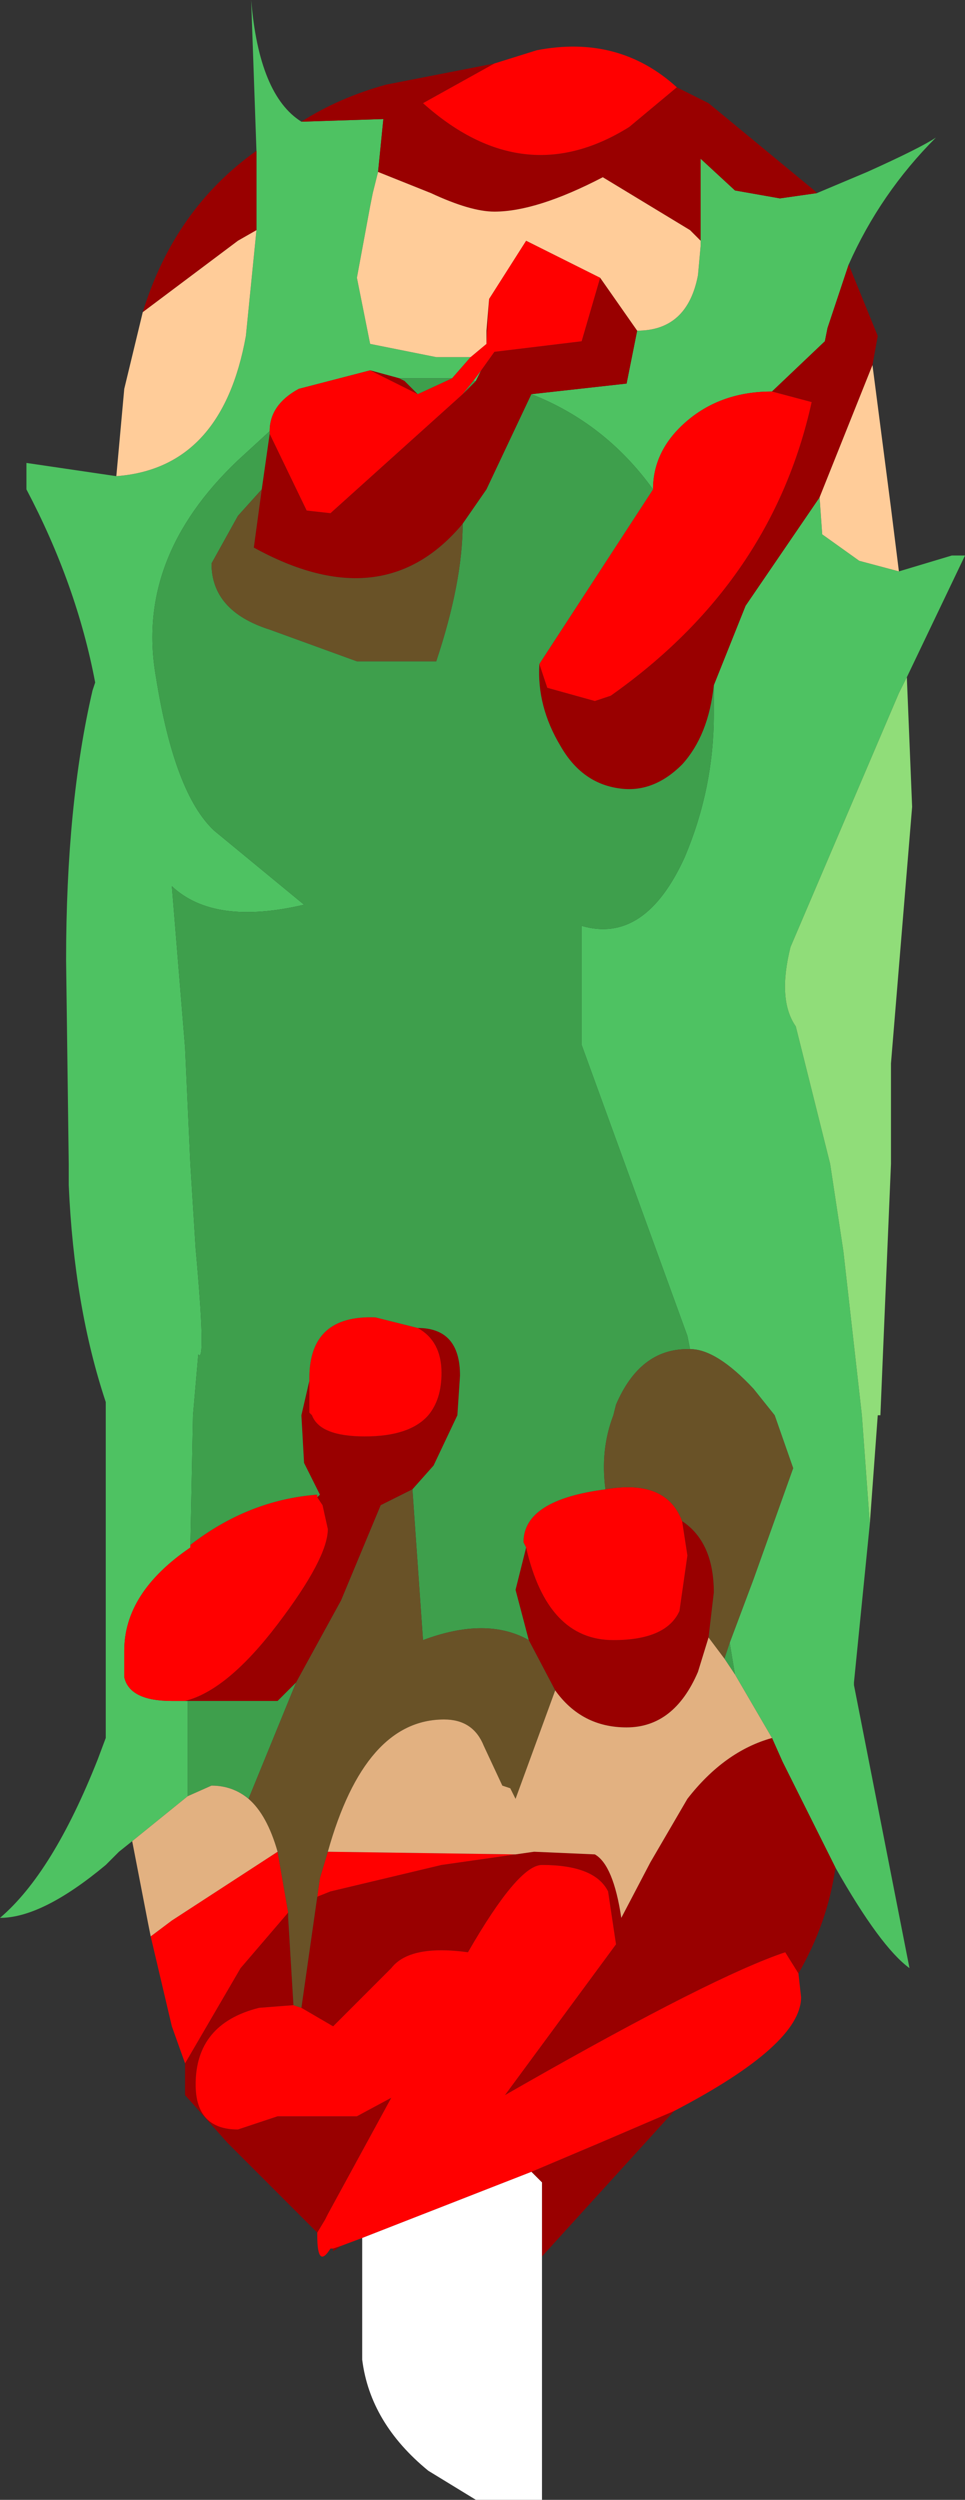 <?xml version="1.0" encoding="UTF-8" standalone="no"?>
<svg xmlns:ffdec="https://www.free-decompiler.com/flash" xmlns:xlink="http://www.w3.org/1999/xlink" ffdec:objectType="frame" height="47.25px" width="18.25px" xmlns="http://www.w3.org/2000/svg">
  <rect width="100%" height="100%" fill="#333333" stroke="none"/>
  <g transform="matrix(1.0, 0.0, 0.0, 1.0, 9.25, 24.25)">
    <use ffdec:characterId="1635" height="47.25" transform="matrix(1.0, 0.0, 0.0, 1.0, -9.25, -24.25)" width="18.25" xlink:href="#shape0"/>
  </g>
  <defs>
    <g id="shape0" transform="matrix(1.0, 0.0, 0.0, 1.0, 9.25, 24.25)">
      <path d="M6.2 -20.6 L7.15 -21.0 Q8.15 -21.45 8.45 -21.65 7.4 -20.6 6.8 -19.25 L6.4 -18.05 6.35 -17.8 5.35 -16.85 Q4.4 -16.85 3.75 -16.3 3.1 -15.75 3.1 -15.0 2.2 -16.25 0.8 -16.8 L2.6 -17.0 2.8 -18.0 Q3.75 -18.0 3.95 -19.05 L4.0 -19.6 4.0 -19.7 4.0 -21.25 4.65 -20.65 5.5 -20.5 6.2 -20.6 M7.75 -13.45 L8.75 -13.75 9.0 -13.75 7.9 -11.45 7.75 -11.15 5.7 -6.35 Q5.45 -5.35 5.8 -4.85 L6.45 -2.25 6.7 -0.6 7.05 2.5 7.2 4.55 6.9 7.55 6.9 7.6 7.95 12.95 Q7.4 12.55 6.55 11.05 L5.55 9.05 5.35 8.6 4.65 7.4 4.55 6.8 5.0 5.6 5.75 3.5 5.4 2.5 5.0 2.0 Q4.3 1.25 3.8 1.25 L3.75 1.0 1.75 -4.5 1.75 -6.75 Q2.95 -6.4 3.7 -8.05 4.25 -9.35 4.25 -10.75 L4.25 -11.3 4.85 -12.8 6.25 -14.85 6.3 -14.15 7.0 -13.65 7.75 -13.45 M-6.75 10.55 L-7.0 10.75 -7.25 11.0 Q-8.45 12.0 -9.25 12.0 -8.25 11.15 -7.4 9.0 L-7.25 8.6 -7.25 2.25 Q-7.85 0.45 -7.95 -1.85 L-7.95 -2.25 -8.0 -6.1 Q-8.0 -9.05 -7.5 -11.2 L-7.45 -11.35 Q-7.8 -13.2 -8.75 -15.0 L-8.75 -15.5 -7.05 -15.25 Q-5.05 -15.4 -4.6 -17.9 L-4.4 -19.9 -4.4 -20.0 -4.4 -21.4 -4.5 -24.25 Q-4.35 -22.45 -3.55 -21.95 L-2.0 -22.0 -2.1 -21.0 -2.2 -20.6 -2.25 -20.35 -2.5 -19.0 -2.25 -17.75 -1.0 -17.5 -0.35 -17.5 -0.7 -17.1 -1.7 -17.1 -2.25 -17.25 -3.6 -16.9 Q-4.15 -16.6 -4.15 -16.1 L-4.75 -15.55 Q-6.7 -13.7 -6.3 -11.45 -5.95 -9.25 -5.2 -8.55 L-3.5 -7.15 Q-5.2 -6.75 -6.0 -7.5 L-5.75 -4.45 -5.65 -2.25 -5.55 -0.65 Q-5.35 1.55 -5.5 1.35 L-5.6 2.5 -5.65 5.0 Q-6.9 5.85 -6.9 6.95 L-6.9 7.45 Q-6.8 7.9 -6.0 7.9 L-5.75 7.9 -5.7 7.9 -5.7 9.7 -6.75 10.55 M-0.15 -17.25 L-0.25 -17.05 -0.3 -17.05 -0.15 -17.25" fill="#4ec262" fill-rule="evenodd" stroke="none"/>
      <path d="M6.8 -19.25 L7.35 -17.9 7.25 -17.35 6.25 -14.85 4.85 -12.8 4.25 -11.3 Q4.15 -10.35 3.65 -9.8 3.1 -9.25 2.45 -9.35 1.75 -9.45 1.35 -10.15 0.9 -10.9 0.95 -11.7 L1.1 -11.25 2.0 -11.0 2.3 -11.1 Q5.35 -13.25 6.1 -16.65 L5.35 -16.85 6.35 -17.8 6.4 -18.05 6.8 -19.25 M6.55 11.05 Q6.4 12.1 5.85 13.05 L5.6 12.65 Q4.25 13.1 0.65 15.15 L0.3 15.35 2.4 12.5 2.25 11.5 Q2.0 11.0 1.0 11.0 0.55 11.0 -0.4 12.65 -1.5 12.5 -1.85 12.95 L-2.95 14.05 -3.55 13.7 -3.25 11.6 -3.0 11.5 -0.9 11.0 0.5 10.8 0.85 10.75 2.0 10.8 Q2.35 11.0 2.5 12.0 L3.05 10.95 3.75 9.75 Q4.45 8.85 5.35 8.6 L5.55 9.05 6.55 11.05 M3.5 15.65 L1.0 18.4 1.0 17.0 0.8 16.8 2.1 16.25 3.5 15.65 M-2.8 18.2 L-2.95 18.3 -2.95 18.25 -2.8 18.2 M-3.25 17.95 L-4.95 16.25 -5.75 15.35 -5.75 14.75 -4.7 12.95 -3.8 11.9 -3.8 12.0 -3.7 13.65 -4.35 13.7 Q-5.55 14.0 -5.55 15.15 -5.55 16.0 -4.75 16.0 L-4.0 15.75 -2.5 15.75 -1.85 15.4 -3.05 17.6 -3.1 17.7 -3.25 17.95 M-6.55 -18.35 Q-5.95 -20.3 -4.4 -21.4 L-4.4 -20.0 -4.4 -19.9 -4.75 -19.7 -6.55 -18.35 M-3.55 -21.95 Q-2.85 -22.4 -1.95 -22.65 L0.1 -23.05 -1.25 -22.3 Q0.65 -20.6 2.65 -21.85 L3.55 -22.6 4.15 -22.3 6.15 -20.65 6.2 -20.6 5.5 -20.5 4.65 -20.65 4.0 -21.25 4.0 -19.7 3.8 -19.9 2.15 -20.9 Q0.9 -20.25 0.1 -20.25 -0.35 -20.25 -1.1 -20.6 L-2.1 -21.0 -2.0 -22.0 -3.55 -21.95 M2.8 -18.0 L2.6 -17.0 0.8 -16.8 -0.05 -15.0 -0.5 -14.35 Q-2.0 -12.55 -4.45 -13.9 L-4.3 -15.0 -4.15 -16.05 -3.45 -14.6 -3.0 -14.55 -0.5 -16.8 -0.25 -17.05 -0.15 -17.25 0.1 -17.6 1.75 -17.8 2.1 -19.0 2.8 -18.0 M-0.05 -17.75 L-0.05 -18.0 0.0 -18.6 -0.05 -17.75 M0.75 6.75 L0.5 5.8 0.7 5.0 Q1.1 6.75 2.35 6.75 3.35 6.75 3.6 6.2 L3.75 5.15 3.65 4.5 Q4.25 4.9 4.25 5.85 L4.15 6.7 3.95 7.35 Q3.5 8.4 2.6 8.4 1.75 8.4 1.25 7.7 L0.75 6.75 M-2.25 -17.25 L-1.7 -17.1 -1.6 -17.05 -1.35 -16.8 -2.25 -17.25 M-3.4 1.85 L-3.4 2.45 -3.35 2.5 Q-3.2 2.9 -2.35 2.9 -1.5 2.9 -1.15 2.5 -0.9 2.2 -0.9 1.7 -0.9 1.1 -1.35 0.85 -0.55 0.85 -0.55 1.75 L-0.6 2.5 -1.05 3.45 -1.45 3.9 -2.05 4.2 -2.8 6.0 -3.65 7.55 -4.0 7.9 -5.7 7.9 -5.75 7.9 Q-4.95 7.7 -4.0 6.45 -3.05 5.2 -3.05 4.65 L-3.15 4.2 -3.25 4.05 -3.2 4.0 -3.5 3.4 -3.55 2.5 -3.4 1.85" fill="#990000" fill-rule="evenodd" stroke="none"/>
      <path d="M5.85 13.05 L5.9 13.5 Q5.9 14.4 3.5 15.65 L2.1 16.25 0.8 16.8 -2.4 18.05 -2.8 18.2 -2.95 18.25 -3.0 18.25 Q-3.25 18.65 -3.25 18.0 L-3.25 17.95 -3.1 17.7 -3.05 17.6 -1.85 15.4 -2.5 15.75 -4.0 15.75 -4.75 16.0 Q-5.55 16.0 -5.55 15.15 -5.55 14.0 -4.35 13.7 L-3.7 13.65 -3.55 13.7 -2.95 14.05 -1.85 12.95 Q-1.5 12.5 -0.4 12.65 0.55 11.0 1.0 11.0 2.0 11.0 2.25 11.5 L2.4 12.5 0.3 15.35 0.65 15.15 Q4.25 13.1 5.6 12.65 L5.85 13.05 M-5.75 14.75 L-6.0 14.05 -6.4 12.35 -6.0 12.05 -4.0 10.75 -3.8 11.9 -4.7 12.95 -5.75 14.75 M0.1 -23.05 L0.9 -23.3 Q2.45 -23.6 3.55 -22.6 L2.65 -21.85 Q0.65 -20.6 -1.25 -22.3 L0.1 -23.05 M3.1 -15.0 Q3.1 -15.75 3.75 -16.3 4.4 -16.85 5.35 -16.85 L6.1 -16.65 Q5.35 -13.25 2.3 -11.1 L2.0 -11.0 1.1 -11.25 0.95 -11.7 3.1 -15.0 M0.0 -18.6 L0.7 -19.7 2.1 -19.0 1.75 -17.8 0.1 -17.6 -0.15 -17.25 -0.3 -17.05 -0.5 -16.8 -3.0 -14.55 -3.45 -14.6 -4.15 -16.05 -4.15 -16.1 Q-4.15 -16.6 -3.6 -16.9 L-2.25 -17.25 -1.35 -16.8 -0.7 -17.1 -0.35 -17.5 -0.05 -17.75 0.0 -18.6 M3.65 4.5 L3.75 5.15 3.6 6.2 Q3.35 6.75 2.35 6.75 1.1 6.75 0.7 5.0 L0.65 4.9 Q0.65 4.1 2.2 3.9 3.35 3.7 3.65 4.5 M-3.05 10.75 L0.5 10.8 -0.9 11.0 -3.0 11.5 -3.25 11.6 -3.2 11.25 -3.05 10.75 M-1.35 0.85 Q-0.9 1.1 -0.9 1.7 -0.9 2.2 -1.15 2.5 -1.5 2.9 -2.35 2.9 -3.2 2.9 -3.35 2.5 L-3.4 2.45 -3.4 1.85 -3.4 1.8 Q-3.4 0.6 -2.15 0.65 L-1.35 0.85 M-3.25 4.05 L-3.15 4.2 -3.05 4.65 Q-3.05 5.2 -4.0 6.45 -4.95 7.7 -5.75 7.9 L-6.0 7.9 Q-6.8 7.9 -6.9 7.45 L-6.9 6.95 Q-6.9 5.85 -5.65 5.0 L-5.65 4.95 Q-4.55 4.1 -3.25 4.0 L-3.25 4.05" fill="#ff0000" fill-rule="evenodd" stroke="none"/>
      <path d="M7.25 -17.35 L7.6 -14.65 7.75 -13.45 7.0 -13.65 6.3 -14.15 6.25 -14.85 7.25 -17.35 M-7.05 -15.25 L-6.9 -16.9 -6.55 -18.35 -4.75 -19.7 -4.4 -19.9 -4.6 -17.9 Q-5.05 -15.4 -7.05 -15.25 M4.0 -19.7 L4.0 -19.6 3.95 -19.05 Q3.75 -18.0 2.8 -18.0 L2.1 -19.0 0.7 -19.7 0.0 -18.6 -0.05 -18.0 -0.05 -17.75 -0.35 -17.5 -1.0 -17.5 -2.25 -17.75 -2.5 -19.0 -2.25 -20.35 -2.2 -20.6 -2.1 -21.0 -1.1 -20.6 Q-0.35 -20.25 0.1 -20.25 0.9 -20.25 2.15 -20.9 L3.8 -19.9 4.0 -19.7" fill="#ffcc99" fill-rule="evenodd" stroke="none"/>
      <path d="M0.8 -16.8 Q2.2 -16.25 3.1 -15.0 L0.95 -11.7 Q0.9 -10.9 1.35 -10.15 1.75 -9.45 2.45 -9.35 3.1 -9.25 3.65 -9.8 4.15 -10.35 4.25 -11.3 L4.25 -10.75 Q4.25 -9.35 3.7 -8.05 2.95 -6.4 1.75 -6.75 L1.75 -4.5 3.75 1.0 3.8 1.25 3.75 1.25 Q2.85 1.25 2.4 2.3 L2.35 2.5 Q2.1 3.15 2.2 3.9 0.65 4.1 0.65 4.9 L0.7 5.0 0.5 5.8 0.75 6.75 Q-0.05 6.3 -1.25 6.75 L-1.45 3.9 -1.05 3.45 -0.6 2.5 -0.55 1.75 Q-0.55 0.85 -1.35 0.85 L-2.15 0.65 Q-3.4 0.6 -3.4 1.8 L-3.4 1.85 -3.55 2.5 -3.5 3.4 -3.2 4.0 -3.25 4.05 -3.25 4.0 Q-4.55 4.1 -5.65 4.95 L-5.65 5.0 -5.6 2.5 -5.5 1.35 Q-5.35 1.55 -5.55 -0.65 L-5.65 -2.25 -5.75 -4.45 -6.0 -7.5 Q-5.2 -6.75 -3.5 -7.15 L-5.2 -8.55 Q-5.95 -9.25 -6.3 -11.45 -6.7 -13.7 -4.75 -15.55 L-4.15 -16.1 -4.15 -16.05 -4.3 -15.0 -4.75 -14.5 -5.25 -13.6 Q-5.25 -12.7 -4.15 -12.35 L-2.5 -11.75 -1.0 -11.75 Q-0.5 -13.25 -0.5 -14.35 L-0.05 -15.0 0.8 -16.8 M-0.25 -17.05 L-0.5 -16.8 -0.3 -17.05 -0.25 -17.05 M4.55 6.8 L4.65 7.4 4.45 7.1 4.55 6.8 M-1.7 -17.1 L-0.7 -17.1 -1.35 -16.8 -1.6 -17.05 -1.7 -17.1 M-5.7 7.9 L-4.0 7.9 -3.65 7.55 -4.55 9.75 Q-4.85 9.5 -5.25 9.5 L-5.7 9.7 -5.7 7.9" fill="#3e9f4c" fill-rule="evenodd" stroke="none"/>
      <path d="M7.9 -11.45 L8.0 -9.0 7.6 -4.15 7.6 -2.25 7.45 1.3 7.4 2.5 7.35 2.5 7.2 4.55 7.05 2.5 6.7 -0.6 6.45 -2.25 5.8 -4.85 Q5.45 -5.35 5.7 -6.35 L7.75 -11.15 7.9 -11.45" fill="#90dd79" fill-rule="evenodd" stroke="none"/>
      <path d="M-4.3 -15.0 L-4.45 -13.9 Q-2.0 -12.55 -0.5 -14.35 -0.5 -13.25 -1.0 -11.75 L-2.5 -11.75 -4.15 -12.35 Q-5.25 -12.7 -5.25 -13.6 L-4.75 -14.5 -4.3 -15.0 M3.8 1.25 Q4.3 1.25 5.0 2.0 L5.4 2.5 5.75 3.5 5.0 5.6 4.55 6.8 4.45 7.1 4.15 6.7 4.25 5.85 Q4.25 4.9 3.65 4.5 3.35 3.7 2.2 3.9 2.1 3.15 2.35 2.5 L2.4 2.3 Q2.85 1.25 3.75 1.25 L3.8 1.25 M0.75 6.75 L1.25 7.7 0.5 9.75 0.4 9.55 0.25 9.5 -0.1 8.75 Q-0.3 8.25 -0.85 8.25 -2.35 8.25 -3.05 10.75 L-3.2 11.25 -3.25 11.6 -3.55 13.7 -3.7 13.65 -3.8 12.0 -3.8 11.9 -4.0 10.75 Q-4.2 10.05 -4.55 9.75 L-3.65 7.55 -2.8 6.0 -2.05 4.2 -1.45 3.9 -1.25 6.75 Q-0.05 6.3 0.75 6.75" fill="#695227" fill-rule="evenodd" stroke="none"/>
      <path d="M-6.4 12.35 L-6.45 12.1 -6.75 10.55 -5.7 9.7 -5.25 9.5 Q-4.85 9.5 -4.55 9.75 -4.2 10.05 -4.0 10.75 L-6.0 12.05 -6.4 12.35 M4.65 7.4 L5.35 8.6 Q4.45 8.85 3.75 9.75 L3.05 10.95 2.5 12.0 Q2.35 11.0 2.0 10.8 L0.85 10.75 0.5 10.8 -3.05 10.75 Q-2.35 8.25 -0.85 8.25 -0.3 8.25 -0.1 8.75 L0.25 9.5 0.4 9.55 0.5 9.75 1.25 7.7 Q1.75 8.4 2.6 8.4 3.5 8.4 3.95 7.35 L4.15 6.7 4.45 7.1 4.65 7.4" fill="#e2b181" fill-rule="evenodd" stroke="none"/>
      <path d="M1.0 18.4 L1.0 23.0 -0.25 23.0 -1.15 22.45 Q-2.25 21.55 -2.4 20.35 L-2.4 18.05 0.8 16.8 1.0 17.0 1.0 18.4" fill="#ffffff" fill-rule="evenodd" stroke="none"/>
    </g>
  </defs>
</svg>
